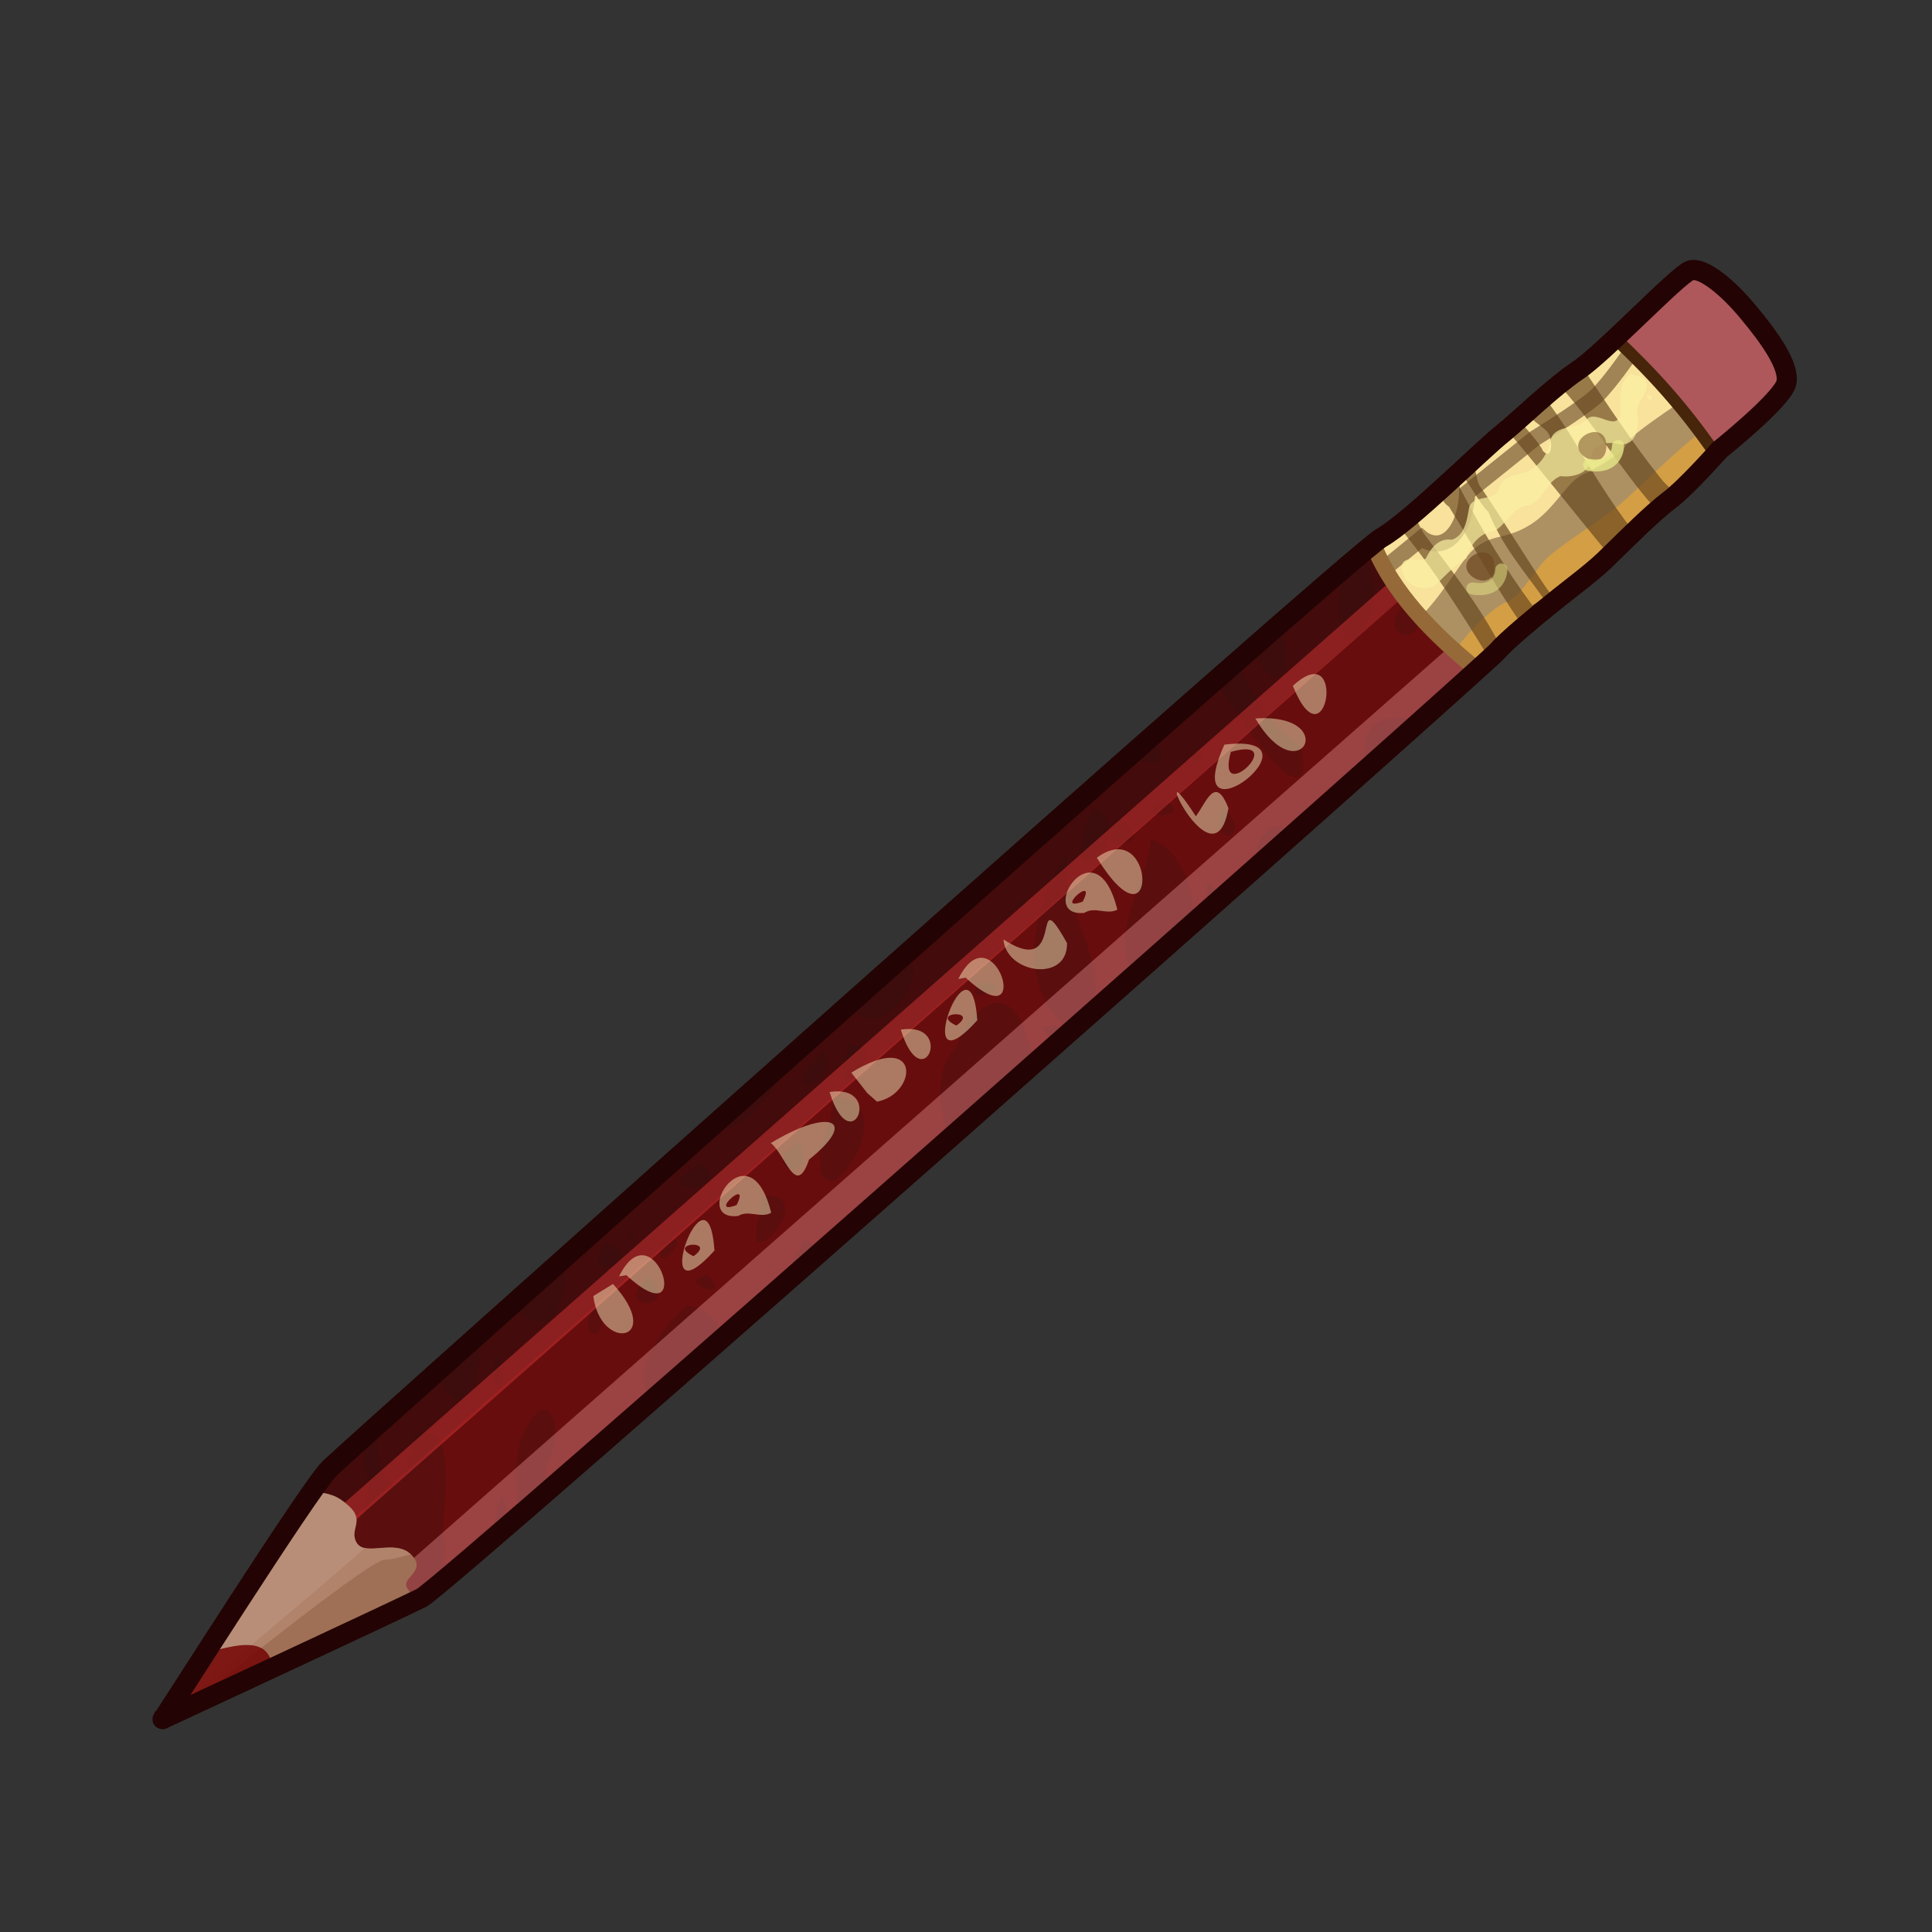 <?xml version="1.0" encoding="UTF-8" standalone="no"?>
<!DOCTYPE svg PUBLIC "-//W3C//DTD SVG 1.0//EN" "http://www.w3.org/TR/2001/REC-SVG-20010904/DTD/svg10.dtd">
<svg xmlns:svg="http://www.w3.org/2000/svg" xmlns="http://www.w3.org/2000/svg" version="1.0" width="100%" height="100%" viewBox="0 0 48 48" id="_pencil03" style="display:inline">
<rect x="0" y="0" width="48" height="48" fill="#333333" stroke="none"/>
<defs id="defs2385"/>
<g id="pencil03" style="display:inline">
<path d="M 4.04,42.71 C 4.04,42.71 9.85,40.01 10.47,39.70 C 11.09,39.39 37.02,16.57 37.22,16.16 C 37.43,15.74 37.95,15.12 38.57,14.81 C 39.19,14.50 39.61,14.19 40.02,13.77 C 40.44,13.36 41.06,12.74 41.47,12.43 C 41.89,12.12 42.72,11.18 42.72,11.18 C 42.72,11.18 44.27,9.94 44.38,9.52 C 44.48,9.11 43.96,8.38 43.44,7.76 C 42.93,7.14 42.30,6.62 41.99,6.72 C 41.68,6.83 39.82,8.80 39.19,9.21 C 38.57,9.63 37.84,10.35 37.33,10.77 C 36.81,11.18 35.04,12.95 34.32,13.36 C 33.59,13.77 8.71,35.97 8.19,36.48 C 7.67,37.00 3.94,42.91 4.04,42.71 z" id="p2752" style="fill:#5a0e0e;fill-opacity:1;fill-rule:evenodd;stroke:none;"/>
<path d="M 35.59,12.71 C 35.41,12.68 35.21,12.74 35.03,12.84 C 34.92,12.93 34.84,12.98 34.75,13.06 C 34.65,13.15 34.55,13.25 34.46,13.40 C 34.32,13.50 34.19,13.55 34.06,13.59 C 34.01,13.63 33.86,13.74 33.78,13.81 C 34.74,14.46 33.41,17.29 33.25,15.09 C 33.27,14.78 33.32,14.49 33.34,14.18 C 33.07,14.41 32.82,14.63 32.43,14.96 C 32.41,14.98 32.39,15.01 32.37,15.03 C 32.36,15.03 32.34,15.02 32.34,15.03 C 32.18,15.16 31.98,15.37 31.81,15.53 C 32.14,16.31 31.92,17.54 31.21,16.31 C 31.18,16.23 31.15,16.16 31.12,16.09 C 30.97,16.22 30.87,16.33 30.71,16.46 C 31.14,17.29 31.58,18.10 32.34,18.56 C 32.66,20.45 31.03,18.29 30.71,17.65 C 30.53,17.41 30.35,17.16 30.18,16.90 C 29.65,17.37 28.94,18.03 28.34,18.56 C 28.42,18.53 28.54,18.50 28.71,18.5 L 28.78,18.46 C 29.10,19.23 28.17,18.93 28.18,18.68 C 26.42,20.24 24.53,21.91 22.46,23.75 C 23.29,24.30 21.55,26.15 21.18,24.87 C 21.18,24.87 21.15,24.87 21.15,24.87 C 20.46,25.48 20.45,25.55 19.78,26.15 C 19.17,27.11 18.62,28.16 17.59,28.09 C 17.09,28.53 16.96,28.64 16.5,29.06 C 16.42,29.45 16.19,29.75 15.75,29.75 C 15.74,29.75 15.72,29.74 15.71,29.75 C 15.01,30.37 14.59,30.77 14,31.31 C 14.04,31.65 14.03,31.97 13.93,32.31 C 13.68,33.18 13.14,32.78 12.65,32.5 C 12.43,32.69 12.09,33.01 11.90,33.18 C 12.02,34.17 11.50,35.68 10.84,34.12 C 10.33,34.58 8.24,36.44 8.18,36.5 C 8.10,36.58 7.82,36.97 7.59,37.31 C 8.04,38.83 9.52,37.85 9.06,36.46 C 9.00,35.71 9.35,35.12 9.40,36.28 C 9.79,37.61 10.26,36.25 10.31,35.65 C 11.53,35.15 10.86,37.73 11.06,38.46 C 11.02,38.66 11.02,38.92 11.06,39.21 C 11.34,38.98 11.61,38.76 12.18,38.28 C 12.18,38.16 12.23,38.00 12.31,37.71 C 12.35,37.53 12.40,37.33 12.46,37.15 C 12.62,37.40 12.59,37.71 12.53,37.96 C 12.63,37.87 12.79,37.75 12.90,37.65 C 12.82,37.00 12.75,36.34 12.96,35.71 C 13.59,34.23 14.09,35.46 13.59,36.37 C 13.54,36.58 13.57,36.79 13.65,37 C 14.39,36.36 15.23,35.64 16.15,34.84 C 16.06,34.68 16.01,34.45 16,34.12 C 16.14,33.46 16.56,32.88 17.06,32.43 C 17.66,32.54 17.91,32.88 17.93,33.28 C 18.61,32.68 19.30,32.07 20.03,31.43 C 19.77,31.61 19.47,31.61 19.90,31 C 19.91,30.93 19.92,30.87 19.93,30.81 C 20.50,30.91 20.29,31.26 20.03,31.43 C 20.80,30.76 21.48,30.20 22.28,29.5 C 22.10,29.48 21.87,29.28 22.31,29.18 C 22.37,29.26 22.39,29.32 22.40,29.37 C 22.83,29.00 23.16,28.71 23.59,28.34 C 23.36,27.56 23.14,26.67 23.78,25.96 C 24.17,24.90 25.14,24.37 25.5,25.75 C 25.57,25.97 25.66,26.20 25.78,26.40 C 25.90,26.29 26.00,26.20 26.12,26.09 C 26.10,26.01 26.07,25.94 26.06,25.81 C 26.02,25.72 25.97,25.61 25.93,25.53 C 26.29,25.40 26.45,25.55 26.5,25.75 C 26.55,25.70 26.60,25.67 26.65,25.62 C 25.21,24.66 25.61,22.46 26.5,21.25 C 26.35,22.56 27.58,23.93 27.12,25.18 C 27.50,24.85 27.84,24.57 28.21,24.25 C 28.19,24.24 28.17,24.22 28.15,24.21 C 27.55,23.10 28.51,21.95 28.59,20.84 C 29.31,21.07 29.69,22.09 29.65,22.96 C 29.76,22.87 29.89,22.78 30,22.68 C 30.00,22.67 29.99,22.66 30,22.65 C 30.00,22.42 30.01,22.19 29.96,21.96 C 30.18,22.01 30.29,22.16 30.37,22.34 C 30.64,22.10 30.96,21.82 31.21,21.59 C 31.19,21.00 31.30,20.55 31.87,20.53 C 31.95,20.63 32.01,20.73 32.06,20.84 C 32.43,20.51 32.91,20.11 33.25,19.81 C 33.25,19.80 33.24,19.78 33.25,19.78 C 33.30,19.62 33.40,19.48 33.53,19.37 C 33.59,19.38 33.63,19.39 33.68,19.40 C 33.79,19.31 33.86,19.24 33.96,19.15 C 33.77,18.33 33.97,17.64 35.18,17.90 C 35.23,17.91 35.27,17.93 35.31,17.93 C 35.81,17.48 36.13,17.18 36.43,16.90 C 36.46,16.11 36.22,15.08 36.5,14.5 C 36.72,13.60 36.22,12.82 35.59,12.71 z M 35.62,12.93 C 36.29,14.01 34.72,14.04 35.62,12.93 z M 34.90,14.96 C 35.96,15.97 33.98,16.13 34.90,14.96 z M 29.84,17.31 C 30.21,17.37 29.57,17.60 29.84,17.31 z M 29.75,18.68 C 30.24,19.01 29.25,18.97 29.75,18.68 z M 28.87,19.87 C 29.86,20.30 28.03,20.45 28.87,19.87 z M 30.40,20.06 C 31.22,20.93 29.92,21.05 30.40,20.06 z M 27.21,20.09 C 28.32,20.66 26.42,22.43 26.96,20.62 C 27.01,20.43 27.09,20.24 27.21,20.09 z M 27.78,20.34 C 28.94,20.96 27.06,21.36 27.78,20.34 z M 23.68,22.09 L 23.65,22.18 L 23.68,22.09 z M 25.46,22.34 C 25.65,22.67 25.01,22.57 25.46,22.34 z M 24.37,24.40 C 25.51,24.47 23.68,25.09 24.37,24.40 z M 21.09,25.96 C 22.34,26.02 20.44,27.70 21.06,26.15 C 21.07,26.09 21.08,26.03 21.09,25.96 z M 20.43,26.09 C 21.00,26.96 19.22,27.32 20.31,26.34 C 20.35,26.26 20.39,26.17 20.43,26.09 z M 20.71,27.25 C 22.66,27.30 20.21,30.89 20.37,28.56 C 20.53,28.13 20.69,27.71 20.71,27.25 z M 19.87,28.37 C 20.32,29.54 18.73,28.97 19.87,28.37 z M 17.40,28.87 C 18.41,29.58 15.98,29.76 17.28,29 L 17.40,28.87 z M 18.96,29.71 C 20.48,29.61 18.31,31.96 18.87,30.21 L 18.90,29.96 L 18.96,29.71 z M 15.75,30.62 C 15.77,30.68 15.53,30.93 15.62,30.65 C 15.71,30.61 15.74,30.60 15.75,30.62 z M 16.71,30.81 C 17.15,30.70 16.21,31.78 16.43,30.93 C 16.56,30.86 16.65,30.82 16.71,30.81 z M 15.06,30.87 C 16.25,31.32 14.26,31.98 15.06,30.87 z M 17.59,31.68 C 18.28,32.42 16.67,31.82 17.59,31.68 z M 16.15,31.71 C 16.93,32.69 15.08,32.52 16.15,31.71 z M 14.78,32.43 C 15.40,33.27 14.17,33.47 14.78,32.43 z M 12.37,33.68 C 12.82,34.67 11.93,34.72 12.37,33.68 z" id="p3701" style="fill:#890a0a;fill-opacity:0.31;fill-rule:evenodd;stroke:none;display:inline"/>
<path d="M 37.06,15.15 L 9.46,39.43 L 8.81,39.18 L 9.59,40.12 C 9.84,40.00 10.38,39.76 10.46,39.71 C 11.07,39.41 35.82,17.62 37.03,16.34 L 37.06,15.15 z" id="p3733" style="fill:#df8989;fill-opacity:0.43;fill-rule:evenodd;stroke:none;display:inline"/>
<path d="M 35.62,12.31 C 35.12,12.76 34.61,13.20 34.31,13.37 C 33.58,13.78 8.70,35.98 8.18,36.5 C 8.03,36.65 7.59,37.30 7.06,38.09 L 7.40,38.93 L 36.93,13 L 35.62,12.31 z" id="p3735" style="fill:#2a0b0b;fill-opacity:0.60;fill-rule:evenodd;stroke:none;display:inline"/>
<path d="M 8.30,37.90 L 35.13,14.26" id="p3730" style="fill:none;fill-rule:evenodd;stroke:#d63434;stroke-width:0.5;stroke-linecap:butt;stroke-linejoin:miter;stroke-miterlimit:4;stroke-dasharray:none;stroke-opacity:0.50;display:inline"/>
<path d="M 7.78,37.06 C 6.74,38.48 3.93,42.90 4.03,42.71 C 4.03,42.71 9.53,40.17 10.34,39.78 C 10.21,39.59 10.10,39.46 10.09,39.40 C 10.03,39.18 10.60,39.01 10.21,38.62 C 9.82,38.23 9.09,38.67 8.87,38.34 C 8.65,38.00 9.10,37.79 8.65,37.40 C 8.37,37.15 8.19,37.10 7.78,37.06 z" id="p3530" style="fill:#b88e78;fill-opacity:1;fill-rule:evenodd;stroke:none;"/>
<path d="M 10.18,38.62 C 9.95,38.69 9.71,38.75 9.56,38.75 C 9.22,38.75 6.09,41.25 4.62,42.43 C 5.48,42.04 9.61,40.13 10.34,39.78 C 10.21,39.59 10.10,39.46 10.09,39.40 C 10.03,39.18 10.60,39.01 10.21,38.62 C 10.21,38.61 10.19,38.63 10.18,38.62 z" id="p3757" style="fill:#582d12;fill-opacity:0.33;fill-rule:evenodd;stroke:none;display:inline"/>
<path d="M 9.06,38.46 C 8.25,39.20 5.22,41.73 4.09,42.68 C 4.20,42.63 9.54,40.17 10.34,39.78 C 10.21,39.59 10.10,39.46 10.09,39.40 C 10.03,39.18 10.60,39.01 10.21,38.62 C 9.90,38.31 9.37,38.53 9.06,38.46 z" id="p3763" style="fill:#a87459;fill-opacity:0.41;fill-rule:evenodd;stroke:none;display:inline"/>
<path d="M 6.09,40.87 C 5.86,40.87 5.47,40.97 5.09,41.06 C 4.64,41.75 4.00,42.77 4.03,42.71 C 4.03,42.71 5.51,42.02 6.78,41.43 C 6.71,41.06 6.55,40.86 6.09,40.87 z" id="p3532" style="fill:#740606;fill-opacity:0.86;fill-rule:evenodd;stroke:none;"/>
<path d="M 42,6.71 C 41.68,6.82 39.80,8.80 39.18,9.21 C 38.56,9.63 37.86,10.36 37.34,10.78 C 36.82,11.19 35.03,12.96 34.31,13.37 C 34.29,13.38 34.15,13.51 34.12,13.53 C 34.48,14.43 35.23,15.46 36.71,16.65 C 36.87,16.51 37.20,16.17 37.21,16.15 C 37.42,15.74 37.94,15.12 38.56,14.81 C 39.18,14.50 39.61,14.19 40.03,13.78 C 40.44,13.36 41.05,12.74 41.46,12.43 C 41.88,12.12 42.71,11.18 42.71,11.18 C 42.71,11.18 44.27,9.94 44.37,9.53 C 44.47,9.11 43.95,8.37 43.43,7.75 C 42.91,7.12 42.31,6.61 42,6.71 z" id="p3542" style="fill:#f9e29c;fill-opacity:1;fill-rule:evenodd;stroke:none;display:inline"/>
<path d="M 42.31,9.62 C 42.31,9.62 40.51,10.77 40.43,11 C 40.36,11.22 39.76,11.59 39.34,11.78 C 38.92,11.97 38.64,12.64 38.03,13.03 C 37.42,13.41 37.14,13.25 36.68,13.59 C 36.32,13.86 36.01,14.57 35.31,15.31 C 35.69,15.73 36.12,16.18 36.71,16.65 C 36.87,16.51 37.20,16.17 37.21,16.15 C 37.42,15.74 37.94,15.12 38.56,14.81 C 39.18,14.50 39.61,14.19 40.03,13.78 C 40.44,13.36 41.05,12.74 41.46,12.43 C 41.88,12.12 42.71,11.18 42.71,11.18 C 42.71,11.18 42.92,11.03 43,10.96 L 42.31,9.62 z" id="p3554" style="fill:#492718;fill-opacity:0.43;fill-rule:evenodd;stroke:none;display:inline"/>
<path d="M 43.34,9.5 C 43.34,9.5 42.84,10.37 42.31,10.71 C 41.77,11.06 40.74,12.11 40.25,12.53 C 39.75,12.95 38.68,13.59 38.37,13.93 C 38.06,14.28 37.70,14.89 37.43,14.96 C 37.24,15.02 36.73,15.39 36.15,16.15 C 36.34,16.32 36.50,16.48 36.71,16.65 C 36.87,16.51 37.20,16.17 37.21,16.15 C 37.42,15.74 37.94,15.12 38.56,14.81 C 39.18,14.50 39.61,14.19 40.03,13.78 C 40.44,13.36 41.05,12.74 41.46,12.43 C 41.88,12.12 42.71,11.18 42.71,11.18 C 42.71,11.18 43.02,10.90 43.31,10.65 L 43.34,9.5 z" id="p3556" style="fill:#f4aa2d;fill-opacity:0.55;fill-rule:evenodd;stroke:none;display:inline"/>
<path d="M 34.45,14.08 L 35.32,13.37 C 35.32,13.37 35.70,13.70 36.08,13.32 C 36.45,12.94 36.45,12.24 36.45,12.24 L 38.13,10.89 C 38.13,10.89 39.37,10.13 39.69,9.81 C 40.02,9.48 40.50,8.78 40.50,8.78" id="p3572" style="fill:none;fill-rule:evenodd;stroke:#55351a;stroke-width:0.40;stroke-linecap:butt;stroke-linejoin:miter;stroke-miterlimit:4;stroke-dasharray:none;stroke-opacity:0.54;display:inline"/>
<path d="M 42,6.71 C 41.79,6.78 40.88,7.68 40.12,8.40 C 41.07,9.30 41.82,10.12 42.62,11.28 C 42.63,11.26 42.71,11.18 42.71,11.18 C 42.71,11.18 44.27,9.94 44.37,9.53 C 44.47,9.11 43.95,8.37 43.43,7.75 C 42.91,7.12 42.31,6.61 42,6.71 z" id="p3544" style="fill:#ae585b;fill-opacity:1;fill-rule:evenodd;stroke:none;display:inline"/>
<path d="M 39.31,9.12 C 39.27,9.14 39.21,9.20 39.18,9.21 C 39.05,9.30 38.91,9.41 38.78,9.53 C 38.80,9.58 38.81,9.64 38.84,9.68 C 39.64,10.59 40.26,11.65 41.06,12.56 C 41.07,12.61 41.11,12.66 41.15,12.71 C 41.26,12.62 41.37,12.50 41.46,12.43 C 41.51,12.40 41.60,12.32 41.65,12.28 C 41.51,12.14 41.36,12.02 41.25,11.87 C 40.55,11.00 39.94,10.05 39.31,9.12 z M 38.37,9.87 C 38.22,10.01 38.08,10.11 37.93,10.25 C 37.97,10.39 38.38,10.63 38.45,10.74 C 38.59,10.91 38.57,11.47 38.33,11.20 C 38.29,11.06 37.85,10.56 37.72,10.43 C 37.56,10.57 37.63,10.64 37.49,10.75 C 37.98,11.30 39.23,12.89 40.05,13.87 C 40.33,13.65 40.33,13.46 40.59,13.21 C 39.98,12.44 39.50,11.61 39,10.78 C 38.80,10.47 38.59,10.16 38.37,9.87 z M 36.56,11.37 C 36.40,11.52 36.48,11.56 36.28,11.75 C 36.32,11.85 36.22,12.08 36.29,12.16 C 36.81,13.16 37.40,14.13 38.07,15.04 C 38.17,14.97 38.45,14.86 38.56,14.81 C 38.15,14.25 37.28,12.81 36.75,12.05 C 36.67,11.88 36.65,11.54 36.56,11.37 z M 36.98,12.72 C 36.75,12.50 36.49,11.97 36.28,11.75 C 36.07,11.93 35.96,12.05 35.75,12.25 C 35.81,12.39 35.89,12.52 36,12.59 C 36.59,13.53 37.11,14.51 37.75,15.43 C 37.89,15.28 38.17,15.00 38.35,14.87 C 37.80,14.10 37.35,13.60 36.98,12.72 z M 35.12,12.78 C 34.89,12.97 34.90,12.94 34.73,13.06 C 35.59,14.08 36.31,15.24 37.02,16.39 C 37.19,16.27 37.13,16.21 37.28,16.06 C 36.76,15.04 36.05,14.16 35.37,13.25 C 35.28,13.09 35.20,12.93 35.12,12.78 z" id="p3602" style="fill:#63421c;fill-opacity:0.65;fill-rule:evenodd;stroke:none;display:inline"/>
<path d="M 40.53,9.28 C 40.20,9.49 40.25,9.93 40.26,10.27 C 40.17,10.76 39.66,10.16 39.42,10.42 C 39.17,10.69 38.63,10.53 38.52,10.94 C 38.45,11.30 38.23,11.62 37.88,11.74 C 37.63,11.81 37.27,11.86 37.24,12.17 C 37.10,12.47 36.61,12.27 36.50,12.61 C 36.45,12.90 36.40,13.30 36.07,13.41 C 35.74,13.36 35.55,13.62 35.42,13.88 C 35.27,13.98 34.79,13.74 34.83,14.14 C 34.86,14.56 35.48,14.79 35.75,14.45 C 35.97,14.25 36.16,14.01 36.43,13.88 C 36.52,13.52 36.79,13.22 37.16,13.18 C 37.45,12.98 37.61,12.57 38.00,12.55 C 38.35,12.42 38.42,11.96 38.77,11.83 C 39.08,11.87 39.50,11.76 39.53,11.39 C 39.55,11.00 39.94,10.96 40.24,11.04 C 40.66,11.08 40.73,10.60 40.68,10.29 C 40.59,9.96 41.08,9.74 40.86,9.43 C 40.78,9.32 40.63,9.36 40.53,9.28 z M 41.03,9.84 C 40.74,9.74 41.08,10.08 41.03,9.84 z" id="p3664" style="fill:#fbf2a3;fill-opacity:0.68;fill-rule:evenodd;stroke:none;display:inline"/>
<path d="M 36.58,14.62 C 37.30,14.74 37.30,14.15 37.30,14.15" id="p3689" style="fill:none;fill-rule:evenodd;stroke:#e8e989;stroke-width:0.30;stroke-linecap:round;stroke-linejoin:miter;stroke-miterlimit:4;stroke-dasharray:none;stroke-opacity:0.50"/>
<path d="M 37.13,14.07 C 37.13,14.66 36.43,14.41 36.43,14.07 C 36.43,13.73 37.13,13.50 37.13,14.07 z" id="p3691" style="fill:#714c25;fill-opacity:0.77;fill-rule:evenodd;stroke:none;marker:none;visibility:visible;display:inline;overflow:visible;enable-background:accumulate"/>
<path d="M 39.91,11.08 C 39.91,11.67 39.21,11.43 39.21,11.08 C 39.21,10.74 39.91,10.51 39.91,11.08 z" id="p3695" style="fill:#714c25;fill-opacity:0.53;fill-rule:evenodd;stroke:none;marker:none;visibility:visible;display:inline;overflow:visible;enable-background:accumulate"/>
<path d="M 39.48,11.55 C 40.20,11.66 40.20,11.08 40.20,11.08" id="p3699" style="fill:none;fill-rule:evenodd;stroke:#e8e989;stroke-width:0.30;stroke-linecap:round;stroke-linejoin:miter;stroke-miterlimit:4;stroke-dasharray:none;stroke-opacity:0.79;display:inline"/>
<path d="M 15.23,31.90 C 16.53,33.33 14.92,33.61 14.74,32.20 L 15.23,31.90 L 15.23,31.90 z M 15.38,31.71 C 16.25,29.96 17.31,33.29 15.56,31.68 L 15.39,31.71 L 15.38,31.71 z M 17.75,31.07 C 16.03,32.97 17.59,28.65 17.75,31.07 z M 17.23,31.21 C 17.83,30.78 16.53,30.88 17.23,31.21 z M 18.30,29.94 C 18.67,29.21 17.56,30.22 18.30,29.94 z M 18.34,30.21 C 17.12,30.35 18.62,27.96 19.16,30.13 C 18.90,30.28 18.60,30.05 18.34,30.21 z M 19.15,28.40 C 20.58,27.53 21.37,27.79 20.10,28.81 C 19.77,29.79 19.51,28.67 19.15,28.40 z M 20.61,27.13 C 21.97,26.92 21.15,28.88 20.61,27.13 z M 21.15,26.65 C 22.90,25.57 22.80,27.18 21.79,27.37 L 21.55,27.16 L 21.15,26.65 L 21.15,26.65 z M 22.38,25.58 C 23.74,25.37 22.92,27.33 22.38,25.58 z M 24.28,25.35 C 22.56,27.25 24.12,22.93 24.28,25.35 z M 23.76,25.48 C 24.36,25.06 23.06,25.15 23.76,25.48 z M 23.81,24.32 C 24.68,22.57 25.74,25.90 23.99,24.29 L 23.82,24.32 L 23.81,24.32 z M 24.93,23.34 C 26.53,24.38 25.57,21.76 26.51,23.43 C 26.53,24.42 25.00,24.19 24.93,23.34 z M 26.90,22.40 C 27.27,21.68 26.16,22.68 26.90,22.40 z M 26.94,22.68 C 25.72,22.81 27.22,20.42 27.76,22.60 C 27.50,22.74 27.20,22.51 26.94,22.68 z M 27.25,21.31 C 28.72,20.23 28.80,23.80 27.25,21.31 L 27.25,21.31 z M 30.52,20.08 C 30.16,22.16 28.41,18.27 29.71,20.28 C 29.97,19.94 30.19,19.23 30.52,20.08 z M 30.58,18.68 C 30.18,20.10 32.07,18.26 30.58,18.68 z M 30.42,18.50 C 33.05,18.18 29.23,21.14 30.42,18.50 z M 31.19,17.85 C 33.33,17.71 32.30,19.74 31.19,17.85 z M 32.12,17.04 C 33.48,15.78 32.96,19.12 32.12,17.04 L 32.12,17.04 z" id="text3745" style="fill:#ffffca;fill-opacity:0.45;stroke:none;display:inline;"/>
<path d="M 34.12,13.53 C 34.48,14.43 35.23,15.46 36.71,16.65" id="p3569" style="fill:none;fill-opacity:1;fill-rule:evenodd;stroke:#956938;stroke-width:0.40;stroke-linecap:butt;stroke-linejoin:miter;stroke-miterlimit:4;stroke-dasharray:none;stroke-opacity:1;display:inline"/>
<path d="M 40.12,8.40 C 41.07,9.30 41.82,10.12 42.62,11.28" id="p3566" style="fill:none;fill-opacity:1;fill-rule:evenodd;stroke:#46250a;stroke-width:0.30;stroke-linecap:butt;stroke-linejoin:miter;stroke-miterlimit:4;stroke-dasharray:none;stroke-opacity:1;display:inline"/>
<path d="M 4.04,42.71 C 4.04,42.71 9.85,40.01 10.47,39.70 C 11.09,39.39 36.93,16.52 37.22,16.16 C 37.43,15.91 38.23,15.25 38.57,14.98 C 39.11,14.54 39.61,14.19 40.02,13.77 C 40.44,13.36 41.06,12.74 41.47,12.43 C 41.89,12.12 42.72,11.18 42.72,11.18 C 42.72,11.18 44.27,9.94 44.38,9.52 C 44.48,9.11 43.96,8.38 43.44,7.76 C 42.93,7.14 42.30,6.62 41.99,6.72 C 41.68,6.83 39.82,8.80 39.19,9.21 C 38.57,9.63 37.84,10.35 37.33,10.77 C 36.81,11.18 35.04,12.95 34.32,13.36 C 33.59,13.77 8.71,35.97 8.19,36.48 C 7.67,37.00 3.94,42.91 4.04,42.71 z" id="stroke01" style="fill:none;fill-opacity:1;fill-rule:evenodd;stroke:#230303;stroke-width:0.5;stroke-linecap:butt;stroke-linejoin:miter;stroke-miterlimit:4;stroke-dasharray:none;stroke-opacity:1;display:inline"/>
</g>
</svg>
